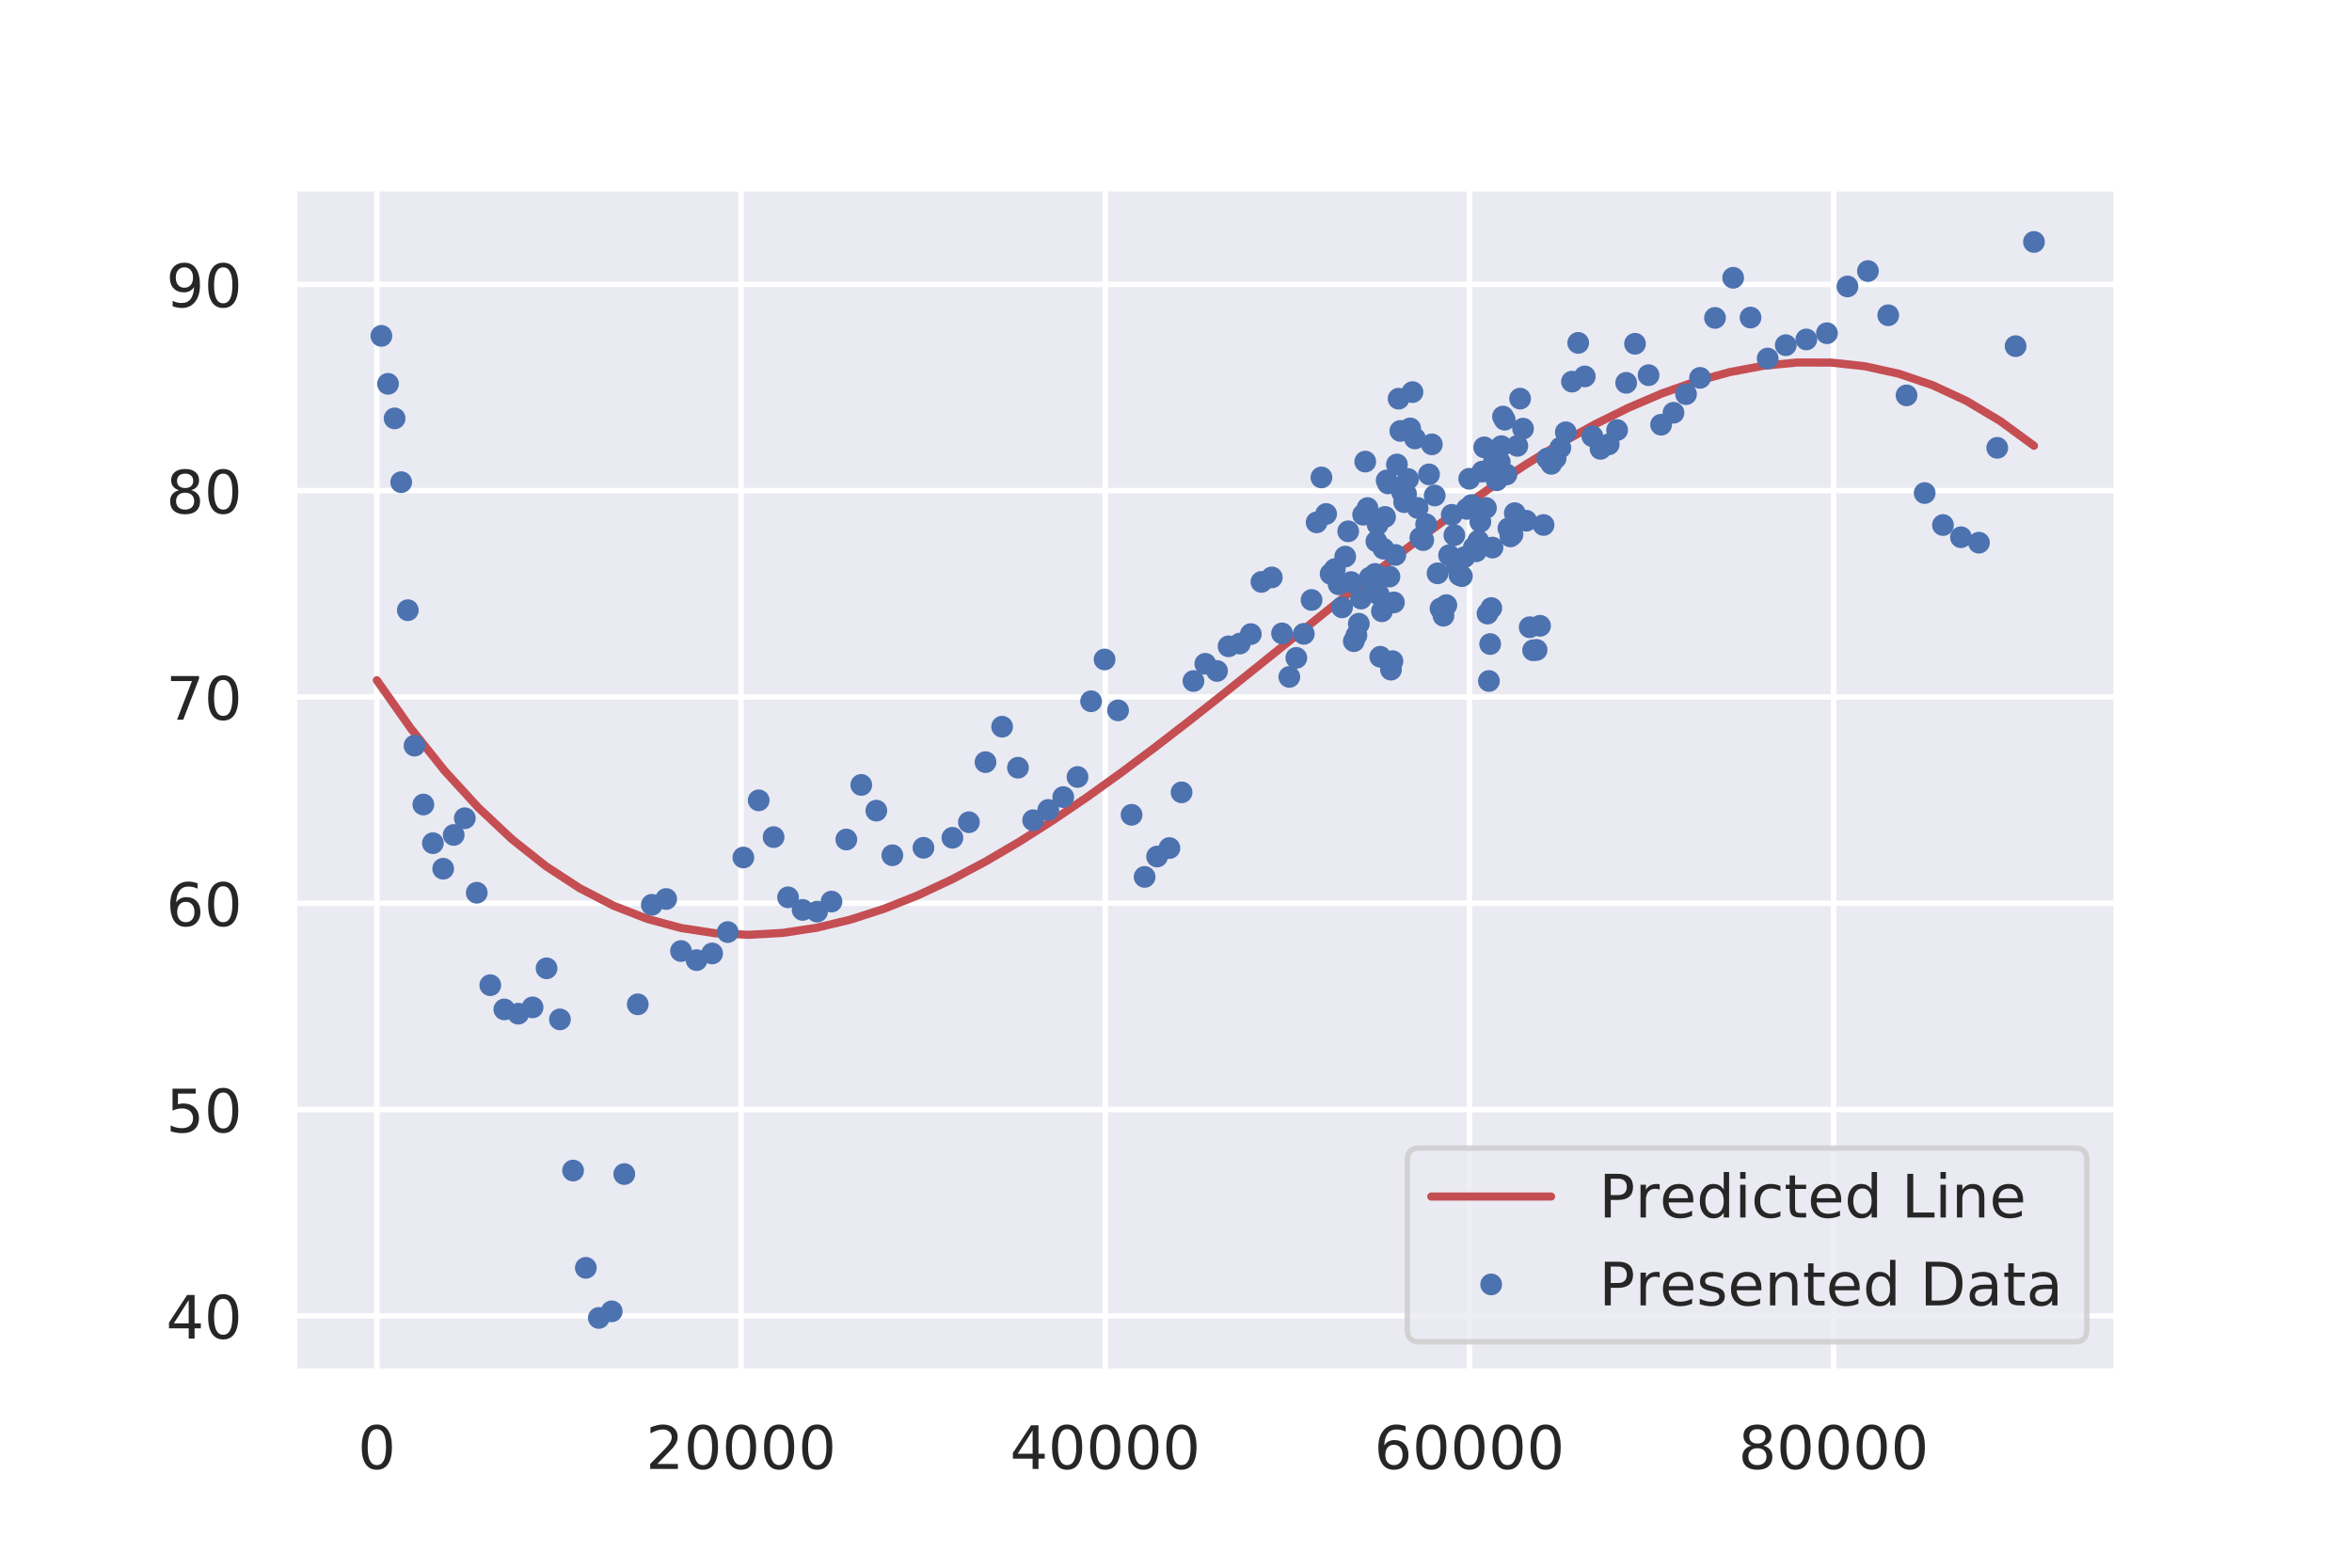 <?xml version="1.0" encoding="utf-8" standalone="no"?>
<!DOCTYPE svg PUBLIC "-//W3C//DTD SVG 1.1//EN"
  "http://www.w3.org/Graphics/SVG/1.1/DTD/svg11.dtd">
<!-- Created with matplotlib (https://matplotlib.org/) -->
<svg height="288pt" version="1.1" viewBox="0 0 432 288" width="432pt" xmlns="http://www.w3.org/2000/svg" xmlns:xlink="http://www.w3.org/1999/xlink">
 <defs>
  <style type="text/css">
*{stroke-linecap:butt;stroke-linejoin:round;}
  </style>
 </defs>
 <g id="figure_1">
  <g id="patch_1">
   <path d="M 0 288 
L 432 288 
L 432 0 
L 0 0 
z
" style="fill:#ffffff;"/>
  </g>
  <g id="axes_1">
   <g id="patch_2">
    <path d="M 54 252 
L 388.8 252 
L 388.8 34.56 
L 54 34.56 
z
" style="fill:#eaeaf2;"/>
   </g>
   <g id="matplotlib.axis_1">
    <g id="xtick_1">
     <g id="line2d_1">
      <path clip-path="url(#p9bdc98b0fb)" d="M 69.218 252 
L 69.218 34.56 
" style="fill:none;stroke:#ffffff;stroke-linecap:round;"/>
     </g>
     <g id="text_1">
      <!-- 0 -->
      <defs>
       <path d="M 31.781 66.406 
Q 24.172 66.406 20.328 58.906 
Q 16.5 51.422 16.5 36.375 
Q 16.5 21.391 20.328 13.891 
Q 24.172 6.391 31.781 6.391 
Q 39.453 6.391 43.281 13.891 
Q 47.125 21.391 47.125 36.375 
Q 47.125 51.422 43.281 58.906 
Q 39.453 66.406 31.781 66.406 
z
M 31.781 74.219 
Q 44.047 74.219 50.516 64.516 
Q 56.984 54.828 56.984 36.375 
Q 56.984 17.969 50.516 8.266 
Q 44.047 -1.422 31.781 -1.422 
Q 19.531 -1.422 13.062 8.266 
Q 6.594 17.969 6.594 36.375 
Q 6.594 54.828 13.062 64.516 
Q 19.531 74.219 31.781 74.219 
z
" id="DejaVuSans-48"/>
      </defs>
      <g style="fill:#262626;" transform="translate(65.719 269.858)scale(0.11 -0.11)">
       <use xlink:href="#DejaVuSans-48"/>
      </g>
     </g>
    </g>
    <g id="xtick_2">
     <g id="line2d_2">
      <path clip-path="url(#p9bdc98b0fb)" d="M 136.11 252 
L 136.11 34.56 
" style="fill:none;stroke:#ffffff;stroke-linecap:round;"/>
     </g>
     <g id="text_2">
      <!-- 20000 -->
      <defs>
       <path d="M 19.188 8.297 
L 53.609 8.297 
L 53.609 0 
L 7.328 0 
L 7.328 8.297 
Q 12.938 14.109 22.625 23.891 
Q 32.328 33.688 34.812 36.531 
Q 39.547 41.844 41.422 45.531 
Q 43.312 49.219 43.312 52.781 
Q 43.312 58.594 39.234 62.25 
Q 35.156 65.922 28.609 65.922 
Q 23.969 65.922 18.812 64.312 
Q 13.672 62.703 7.812 59.422 
L 7.812 69.391 
Q 13.766 71.781 18.938 73 
Q 24.125 74.219 28.422 74.219 
Q 39.75 74.219 46.484 68.547 
Q 53.219 62.891 53.219 53.422 
Q 53.219 48.922 51.531 44.891 
Q 49.859 40.875 45.406 35.406 
Q 44.188 33.984 37.641 27.219 
Q 31.109 20.453 19.188 8.297 
z
" id="DejaVuSans-50"/>
      </defs>
      <g style="fill:#262626;" transform="translate(118.614 269.858)scale(0.11 -0.11)">
       <use xlink:href="#DejaVuSans-50"/>
       <use x="63.623" xlink:href="#DejaVuSans-48"/>
       <use x="127.246" xlink:href="#DejaVuSans-48"/>
       <use x="190.869" xlink:href="#DejaVuSans-48"/>
       <use x="254.492" xlink:href="#DejaVuSans-48"/>
      </g>
     </g>
    </g>
    <g id="xtick_3">
     <g id="line2d_3">
      <path clip-path="url(#p9bdc98b0fb)" d="M 203.003 252 
L 203.003 34.56 
" style="fill:none;stroke:#ffffff;stroke-linecap:round;"/>
     </g>
     <g id="text_3">
      <!-- 40000 -->
      <defs>
       <path d="M 37.797 64.312 
L 12.891 25.391 
L 37.797 25.391 
z
M 35.203 72.906 
L 47.609 72.906 
L 47.609 25.391 
L 58.016 25.391 
L 58.016 17.188 
L 47.609 17.188 
L 47.609 0 
L 37.797 0 
L 37.797 17.188 
L 4.891 17.188 
L 4.891 26.703 
z
" id="DejaVuSans-52"/>
      </defs>
      <g style="fill:#262626;" transform="translate(185.506 269.858)scale(0.11 -0.11)">
       <use xlink:href="#DejaVuSans-52"/>
       <use x="63.623" xlink:href="#DejaVuSans-48"/>
       <use x="127.246" xlink:href="#DejaVuSans-48"/>
       <use x="190.869" xlink:href="#DejaVuSans-48"/>
       <use x="254.492" xlink:href="#DejaVuSans-48"/>
      </g>
     </g>
    </g>
    <g id="xtick_4">
     <g id="line2d_4">
      <path clip-path="url(#p9bdc98b0fb)" d="M 269.895 252 
L 269.895 34.56 
" style="fill:none;stroke:#ffffff;stroke-linecap:round;"/>
     </g>
     <g id="text_4">
      <!-- 60000 -->
      <defs>
       <path d="M 33.016 40.375 
Q 26.375 40.375 22.484 35.828 
Q 18.609 31.297 18.609 23.391 
Q 18.609 15.531 22.484 10.953 
Q 26.375 6.391 33.016 6.391 
Q 39.656 6.391 43.531 10.953 
Q 47.406 15.531 47.406 23.391 
Q 47.406 31.297 43.531 35.828 
Q 39.656 40.375 33.016 40.375 
z
M 52.594 71.297 
L 52.594 62.312 
Q 48.875 64.062 45.094 64.984 
Q 41.312 65.922 37.594 65.922 
Q 27.828 65.922 22.672 59.328 
Q 17.531 52.734 16.797 39.406 
Q 19.672 43.656 24.016 45.922 
Q 28.375 48.188 33.594 48.188 
Q 44.578 48.188 50.953 41.516 
Q 57.328 34.859 57.328 23.391 
Q 57.328 12.156 50.688 5.359 
Q 44.047 -1.422 33.016 -1.422 
Q 20.359 -1.422 13.672 8.266 
Q 6.984 17.969 6.984 36.375 
Q 6.984 53.656 15.188 63.938 
Q 23.391 74.219 37.203 74.219 
Q 40.922 74.219 44.703 73.484 
Q 48.484 72.75 52.594 71.297 
z
" id="DejaVuSans-54"/>
      </defs>
      <g style="fill:#262626;" transform="translate(252.398 269.858)scale(0.11 -0.11)">
       <use xlink:href="#DejaVuSans-54"/>
       <use x="63.623" xlink:href="#DejaVuSans-48"/>
       <use x="127.246" xlink:href="#DejaVuSans-48"/>
       <use x="190.869" xlink:href="#DejaVuSans-48"/>
       <use x="254.492" xlink:href="#DejaVuSans-48"/>
      </g>
     </g>
    </g>
    <g id="xtick_5">
     <g id="line2d_5">
      <path clip-path="url(#p9bdc98b0fb)" d="M 336.787 252 
L 336.787 34.56 
" style="fill:none;stroke:#ffffff;stroke-linecap:round;"/>
     </g>
     <g id="text_5">
      <!-- 80000 -->
      <defs>
       <path d="M 31.781 34.625 
Q 24.75 34.625 20.719 30.859 
Q 16.703 27.094 16.703 20.516 
Q 16.703 13.922 20.719 10.156 
Q 24.75 6.391 31.781 6.391 
Q 38.812 6.391 42.859 10.172 
Q 46.922 13.969 46.922 20.516 
Q 46.922 27.094 42.891 30.859 
Q 38.875 34.625 31.781 34.625 
z
M 21.922 38.812 
Q 15.578 40.375 12.031 44.719 
Q 8.5 49.078 8.5 55.328 
Q 8.5 64.062 14.719 69.141 
Q 20.953 74.219 31.781 74.219 
Q 42.672 74.219 48.875 69.141 
Q 55.078 64.062 55.078 55.328 
Q 55.078 49.078 51.531 44.719 
Q 48 40.375 41.703 38.812 
Q 48.828 37.156 52.797 32.312 
Q 56.781 27.484 56.781 20.516 
Q 56.781 9.906 50.312 4.234 
Q 43.844 -1.422 31.781 -1.422 
Q 19.734 -1.422 13.25 4.234 
Q 6.781 9.906 6.781 20.516 
Q 6.781 27.484 10.781 32.312 
Q 14.797 37.156 21.922 38.812 
z
M 18.312 54.391 
Q 18.312 48.734 21.844 45.562 
Q 25.391 42.391 31.781 42.391 
Q 38.141 42.391 41.719 45.562 
Q 45.312 48.734 45.312 54.391 
Q 45.312 60.062 41.719 63.234 
Q 38.141 66.406 31.781 66.406 
Q 25.391 66.406 21.844 63.234 
Q 18.312 60.062 18.312 54.391 
z
" id="DejaVuSans-56"/>
      </defs>
      <g style="fill:#262626;" transform="translate(319.291 269.858)scale(0.11 -0.11)">
       <use xlink:href="#DejaVuSans-56"/>
       <use x="63.623" xlink:href="#DejaVuSans-48"/>
       <use x="127.246" xlink:href="#DejaVuSans-48"/>
       <use x="190.869" xlink:href="#DejaVuSans-48"/>
       <use x="254.492" xlink:href="#DejaVuSans-48"/>
      </g>
     </g>
    </g>
   </g>
   <g id="matplotlib.axis_2">
    <g id="ytick_1">
     <g id="line2d_6">
      <path clip-path="url(#p9bdc98b0fb)" d="M 54 241.735 
L 388.8 241.735 
" style="fill:none;stroke:#ffffff;stroke-linecap:round;"/>
     </g>
     <g id="text_6">
      <!-- 40 -->
      <g style="fill:#262626;" transform="translate(30.503 245.914)scale(0.11 -0.11)">
       <use xlink:href="#DejaVuSans-52"/>
       <use x="63.623" xlink:href="#DejaVuSans-48"/>
      </g>
     </g>
    </g>
    <g id="ytick_2">
     <g id="line2d_7">
      <path clip-path="url(#p9bdc98b0fb)" d="M 54 203.837 
L 388.8 203.837 
" style="fill:none;stroke:#ffffff;stroke-linecap:round;"/>
     </g>
     <g id="text_7">
      <!-- 50 -->
      <defs>
       <path d="M 10.797 72.906 
L 49.516 72.906 
L 49.516 64.594 
L 19.828 64.594 
L 19.828 46.734 
Q 21.969 47.469 24.109 47.828 
Q 26.266 48.188 28.422 48.188 
Q 40.625 48.188 47.75 41.5 
Q 54.891 34.812 54.891 23.391 
Q 54.891 11.625 47.562 5.094 
Q 40.234 -1.422 26.906 -1.422 
Q 22.312 -1.422 17.547 -0.641 
Q 12.797 0.141 7.719 1.703 
L 7.719 11.625 
Q 12.109 9.234 16.797 8.062 
Q 21.484 6.891 26.703 6.891 
Q 35.156 6.891 40.078 11.328 
Q 45.016 15.766 45.016 23.391 
Q 45.016 31 40.078 35.438 
Q 35.156 39.891 26.703 39.891 
Q 22.75 39.891 18.812 39.016 
Q 14.891 38.141 10.797 36.281 
z
" id="DejaVuSans-53"/>
      </defs>
      <g style="fill:#262626;" transform="translate(30.503 208.016)scale(0.11 -0.11)">
       <use xlink:href="#DejaVuSans-53"/>
       <use x="63.623" xlink:href="#DejaVuSans-48"/>
      </g>
     </g>
    </g>
    <g id="ytick_3">
     <g id="line2d_8">
      <path clip-path="url(#p9bdc98b0fb)" d="M 54 165.939 
L 388.8 165.939 
" style="fill:none;stroke:#ffffff;stroke-linecap:round;"/>
     </g>
     <g id="text_8">
      <!-- 60 -->
      <g style="fill:#262626;" transform="translate(30.503 170.118)scale(0.11 -0.11)">
       <use xlink:href="#DejaVuSans-54"/>
       <use x="63.623" xlink:href="#DejaVuSans-48"/>
      </g>
     </g>
    </g>
    <g id="ytick_4">
     <g id="line2d_9">
      <path clip-path="url(#p9bdc98b0fb)" d="M 54 128.04 
L 388.8 128.04 
" style="fill:none;stroke:#ffffff;stroke-linecap:round;"/>
     </g>
     <g id="text_9">
      <!-- 70 -->
      <defs>
       <path d="M 8.203 72.906 
L 55.078 72.906 
L 55.078 68.703 
L 28.609 0 
L 18.312 0 
L 43.219 64.594 
L 8.203 64.594 
z
" id="DejaVuSans-55"/>
      </defs>
      <g style="fill:#262626;" transform="translate(30.503 132.219)scale(0.11 -0.11)">
       <use xlink:href="#DejaVuSans-55"/>
       <use x="63.623" xlink:href="#DejaVuSans-48"/>
      </g>
     </g>
    </g>
    <g id="ytick_5">
     <g id="line2d_10">
      <path clip-path="url(#p9bdc98b0fb)" d="M 54 90.142 
L 388.8 90.142 
" style="fill:none;stroke:#ffffff;stroke-linecap:round;"/>
     </g>
     <g id="text_10">
      <!-- 80 -->
      <g style="fill:#262626;" transform="translate(30.503 94.321)scale(0.11 -0.11)">
       <use xlink:href="#DejaVuSans-56"/>
       <use x="63.623" xlink:href="#DejaVuSans-48"/>
      </g>
     </g>
    </g>
    <g id="ytick_6">
     <g id="line2d_11">
      <path clip-path="url(#p9bdc98b0fb)" d="M 54 52.244 
L 388.8 52.244 
" style="fill:none;stroke:#ffffff;stroke-linecap:round;"/>
     </g>
     <g id="text_11">
      <!-- 90 -->
      <defs>
       <path d="M 10.984 1.516 
L 10.984 10.5 
Q 14.703 8.734 18.5 7.812 
Q 22.312 6.891 25.984 6.891 
Q 35.75 6.891 40.891 13.453 
Q 46.047 20.016 46.781 33.406 
Q 43.953 29.203 39.594 26.953 
Q 35.25 24.703 29.984 24.703 
Q 19.047 24.703 12.672 31.312 
Q 6.297 37.938 6.297 49.422 
Q 6.297 60.641 12.938 67.422 
Q 19.578 74.219 30.609 74.219 
Q 43.266 74.219 49.922 64.516 
Q 56.594 54.828 56.594 36.375 
Q 56.594 19.141 48.406 8.859 
Q 40.234 -1.422 26.422 -1.422 
Q 22.703 -1.422 18.891 -0.688 
Q 15.094 0.047 10.984 1.516 
z
M 30.609 32.422 
Q 37.25 32.422 41.125 36.953 
Q 45.016 41.5 45.016 49.422 
Q 45.016 57.281 41.125 61.844 
Q 37.25 66.406 30.609 66.406 
Q 23.969 66.406 20.094 61.844 
Q 16.219 57.281 16.219 49.422 
Q 16.219 41.5 20.094 36.953 
Q 23.969 32.422 30.609 32.422 
z
" id="DejaVuSans-57"/>
      </defs>
      <g style="fill:#262626;" transform="translate(30.503 56.423)scale(0.11 -0.11)">
       <use xlink:href="#DejaVuSans-57"/>
       <use x="63.623" xlink:href="#DejaVuSans-48"/>
      </g>
     </g>
    </g>
   </g>
   <g id="line2d_12">
    <path clip-path="url(#p9bdc98b0fb)" d="M 69.218 124.966 
L 75.43 133.787 
L 81.641 141.574 
L 87.853 148.366 
L 94.064 154.204 
L 100.276 159.128 
L 106.487 163.178 
L 112.699 166.395 
L 118.91 168.818 
L 125.122 170.488 
L 131.333 171.445 
L 137.545 171.73 
L 143.756 171.383 
L 149.968 170.443 
L 156.179 168.952 
L 162.391 166.949 
L 168.602 164.475 
L 174.814 161.57 
L 181.025 158.274 
L 187.237 154.627 
L 193.448 150.67 
L 199.66 146.443 
L 205.871 141.987 
L 212.083 137.341 
L 218.294 132.545 
L 224.506 127.641 
L 230.717 122.668 
L 236.929 117.666 
L 243.14 112.676 
L 249.352 107.739 
L 255.563 102.893 
L 261.775 98.18 
L 267.986 93.639 
L 274.198 89.312 
L 280.409 85.238 
L 286.621 81.457 
L 292.832 78.011 
L 299.044 74.938 
L 305.255 72.279 
L 311.467 70.076 
L 317.678 68.366 
L 323.89 67.192 
L 330.101 66.593 
L 336.313 66.61 
L 342.524 67.283 
L 348.736 68.651 
L 354.947 70.756 
L 361.159 73.637 
L 367.37 77.336 
L 373.582 81.891 
" style="fill:none;stroke:#c44e52;stroke-linecap:round;stroke-width:1.5;"/>
   </g>
   <g id="line2d_13">
    <defs>
     <path d="M 0 1.5 
C 0.398 1.5 0.779 1.342 1.061 1.061 
C 1.342 0.779 1.5 0.398 1.5 0 
C 1.5 -0.398 1.342 -0.779 1.061 -1.061 
C 0.779 -1.342 0.398 -1.5 0 -1.5 
C -0.398 -1.5 -0.779 -1.342 -1.061 -1.061 
C -1.342 -0.779 -1.5 -0.398 -1.5 0 
C -1.5 0.398 -1.342 0.779 -1.061 1.061 
C -0.779 1.342 -0.398 1.5 0 1.5 
z
" id="m6dc9e99762" style="stroke:#4c72b0;"/>
    </defs>
    <g clip-path="url(#p9bdc98b0fb)">
     <use style="fill:#4c72b0;stroke:#4c72b0;" x="70.052" xlink:href="#m6dc9e99762" y="61.701"/>
     <use style="fill:#4c72b0;stroke:#4c72b0;" x="71.268" xlink:href="#m6dc9e99762" y="70.514"/>
     <use style="fill:#4c72b0;stroke:#4c72b0;" x="72.479" xlink:href="#m6dc9e99762" y="76.863"/>
     <use style="fill:#4c72b0;stroke:#4c72b0;" x="73.688" xlink:href="#m6dc9e99762" y="88.579"/>
     <use style="fill:#4c72b0;stroke:#4c72b0;" x="74.905" xlink:href="#m6dc9e99762" y="112.1"/>
     <use style="fill:#4c72b0;stroke:#4c72b0;" x="76.135" xlink:href="#m6dc9e99762" y="136.982"/>
     <use style="fill:#4c72b0;stroke:#4c72b0;" x="77.757" xlink:href="#m6dc9e99762" y="147.802"/>
     <use style="fill:#4c72b0;stroke:#4c72b0;" x="79.512" xlink:href="#m6dc9e99762" y="154.9"/>
     <use style="fill:#4c72b0;stroke:#4c72b0;" x="81.4" xlink:href="#m6dc9e99762" y="159.592"/>
     <use style="fill:#4c72b0;stroke:#4c72b0;" x="83.333" xlink:href="#m6dc9e99762" y="153.39"/>
     <use style="fill:#4c72b0;stroke:#4c72b0;" x="85.374" xlink:href="#m6dc9e99762" y="150.317"/>
     <use style="fill:#4c72b0;stroke:#4c72b0;" x="87.566" xlink:href="#m6dc9e99762" y="164.004"/>
     <use style="fill:#4c72b0;stroke:#4c72b0;" x="90.052" xlink:href="#m6dc9e99762" y="180.987"/>
     <use style="fill:#4c72b0;stroke:#4c72b0;" x="92.631" xlink:href="#m6dc9e99762" y="185.441"/>
     <use style="fill:#4c72b0;stroke:#4c72b0;" x="95.19" xlink:href="#m6dc9e99762" y="186.226"/>
     <use style="fill:#4c72b0;stroke:#4c72b0;" x="97.822" xlink:href="#m6dc9e99762" y="185.064"/>
     <use style="fill:#4c72b0;stroke:#4c72b0;" x="100.39" xlink:href="#m6dc9e99762" y="177.888"/>
     <use style="fill:#4c72b0;stroke:#4c72b0;" x="102.845" xlink:href="#m6dc9e99762" y="187.271"/>
     <use style="fill:#4c72b0;stroke:#4c72b0;" x="105.26" xlink:href="#m6dc9e99762" y="215.043"/>
     <use style="fill:#4c72b0;stroke:#4c72b0;" x="107.601" xlink:href="#m6dc9e99762" y="232.917"/>
     <use style="fill:#4c72b0;stroke:#4c72b0;" x="109.989" xlink:href="#m6dc9e99762" y="242.116"/>
     <use style="fill:#4c72b0;stroke:#4c72b0;" x="112.358" xlink:href="#m6dc9e99762" y="240.907"/>
     <use style="fill:#4c72b0;stroke:#4c72b0;" x="114.663" xlink:href="#m6dc9e99762" y="215.687"/>
     <use style="fill:#4c72b0;stroke:#4c72b0;" x="117.141" xlink:href="#m6dc9e99762" y="184.504"/>
     <use style="fill:#4c72b0;stroke:#4c72b0;" x="119.719" xlink:href="#m6dc9e99762" y="166.221"/>
     <use style="fill:#4c72b0;stroke:#4c72b0;" x="122.358" xlink:href="#m6dc9e99762" y="165.154"/>
     <use style="fill:#4c72b0;stroke:#4c72b0;" x="125.082" xlink:href="#m6dc9e99762" y="174.713"/>
     <use style="fill:#4c72b0;stroke:#4c72b0;" x="127.945" xlink:href="#m6dc9e99762" y="176.385"/>
     <use style="fill:#4c72b0;stroke:#4c72b0;" x="130.801" xlink:href="#m6dc9e99762" y="175.158"/>
     <use style="fill:#4c72b0;stroke:#4c72b0;" x="133.662" xlink:href="#m6dc9e99762" y="171.23"/>
     <use style="fill:#4c72b0;stroke:#4c72b0;" x="136.538" xlink:href="#m6dc9e99762" y="157.532"/>
     <use style="fill:#4c72b0;stroke:#4c72b0;" x="139.353" xlink:href="#m6dc9e99762" y="147.031"/>
     <use style="fill:#4c72b0;stroke:#4c72b0;" x="142.086" xlink:href="#m6dc9e99762" y="153.785"/>
     <use style="fill:#4c72b0;stroke:#4c72b0;" x="144.747" xlink:href="#m6dc9e99762" y="164.85"/>
     <use style="fill:#4c72b0;stroke:#4c72b0;" x="147.424" xlink:href="#m6dc9e99762" y="167.16"/>
     <use style="fill:#4c72b0;stroke:#4c72b0;" x="150.077" xlink:href="#m6dc9e99762" y="167.473"/>
     <use style="fill:#4c72b0;stroke:#4c72b0;" x="152.722" xlink:href="#m6dc9e99762" y="165.63"/>
     <use style="fill:#4c72b0;stroke:#4c72b0;" x="155.446" xlink:href="#m6dc9e99762" y="154.228"/>
     <use style="fill:#4c72b0;stroke:#4c72b0;" x="158.193" xlink:href="#m6dc9e99762" y="144.197"/>
     <use style="fill:#4c72b0;stroke:#4c72b0;" x="160.961" xlink:href="#m6dc9e99762" y="148.924"/>
     <use style="fill:#4c72b0;stroke:#4c72b0;" x="163.901" xlink:href="#m6dc9e99762" y="157.121"/>
     <use style="fill:#4c72b0;stroke:#4c72b0;" x="169.615" xlink:href="#m6dc9e99762" y="155.749"/>
     <use style="fill:#4c72b0;stroke:#4c72b0;" x="174.932" xlink:href="#m6dc9e99762" y="153.909"/>
     <use style="fill:#4c72b0;stroke:#4c72b0;" x="177.964" xlink:href="#m6dc9e99762" y="151.05"/>
     <use style="fill:#4c72b0;stroke:#4c72b0;" x="181.009" xlink:href="#m6dc9e99762" y="140.009"/>
     <use style="fill:#4c72b0;stroke:#4c72b0;" x="184.059" xlink:href="#m6dc9e99762" y="133.503"/>
     <use style="fill:#4c72b0;stroke:#4c72b0;" x="186.972" xlink:href="#m6dc9e99762" y="141.035"/>
     <use style="fill:#4c72b0;stroke:#4c72b0;" x="189.76" xlink:href="#m6dc9e99762" y="150.682"/>
     <use style="fill:#4c72b0;stroke:#4c72b0;" x="192.535" xlink:href="#m6dc9e99762" y="148.797"/>
     <use style="fill:#4c72b0;stroke:#4c72b0;" x="195.289" xlink:href="#m6dc9e99762" y="146.433"/>
     <use style="fill:#4c72b0;stroke:#4c72b0;" x="197.914" xlink:href="#m6dc9e99762" y="142.738"/>
     <use style="fill:#4c72b0;stroke:#4c72b0;" x="200.401" xlink:href="#m6dc9e99762" y="128.831"/>
     <use style="fill:#4c72b0;stroke:#4c72b0;" x="202.882" xlink:href="#m6dc9e99762" y="121.154"/>
     <use style="fill:#4c72b0;stroke:#4c72b0;" x="205.359" xlink:href="#m6dc9e99762" y="130.5"/>
     <use style="fill:#4c72b0;stroke:#4c72b0;" x="207.838" xlink:href="#m6dc9e99762" y="149.686"/>
     <use style="fill:#4c72b0;stroke:#4c72b0;" x="210.236" xlink:href="#m6dc9e99762" y="161.096"/>
     <use style="fill:#4c72b0;stroke:#4c72b0;" x="212.529" xlink:href="#m6dc9e99762" y="157.352"/>
     <use style="fill:#4c72b0;stroke:#4c72b0;" x="214.789" xlink:href="#m6dc9e99762" y="155.801"/>
     <use style="fill:#4c72b0;stroke:#4c72b0;" x="217.024" xlink:href="#m6dc9e99762" y="145.562"/>
     <use style="fill:#4c72b0;stroke:#4c72b0;" x="219.207" xlink:href="#m6dc9e99762" y="125.113"/>
     <use style="fill:#4c72b0;stroke:#4c72b0;" x="221.382" xlink:href="#m6dc9e99762" y="121.945"/>
     <use style="fill:#4c72b0;stroke:#4c72b0;" x="223.536" xlink:href="#m6dc9e99762" y="123.26"/>
     <use style="fill:#4c72b0;stroke:#4c72b0;" x="225.653" xlink:href="#m6dc9e99762" y="118.738"/>
     <use style="fill:#4c72b0;stroke:#4c72b0;" x="227.724" xlink:href="#m6dc9e99762" y="118.229"/>
     <use style="fill:#4c72b0;stroke:#4c72b0;" x="229.742" xlink:href="#m6dc9e99762" y="116.493"/>
     <use style="fill:#4c72b0;stroke:#4c72b0;" x="231.689" xlink:href="#m6dc9e99762" y="106.903"/>
     <use style="fill:#4c72b0;stroke:#4c72b0;" x="233.6" xlink:href="#m6dc9e99762" y="106.079"/>
     <use style="fill:#4c72b0;stroke:#4c72b0;" x="235.477" xlink:href="#m6dc9e99762" y="116.363"/>
     <use style="fill:#4c72b0;stroke:#4c72b0;" x="236.815" xlink:href="#m6dc9e99762" y="124.355"/>
     <use style="fill:#4c72b0;stroke:#4c72b0;" x="238.105" xlink:href="#m6dc9e99762" y="120.858"/>
     <use style="fill:#4c72b0;stroke:#4c72b0;" x="239.467" xlink:href="#m6dc9e99762" y="116.444"/>
     <use style="fill:#4c72b0;stroke:#4c72b0;" x="240.9" xlink:href="#m6dc9e99762" y="110.221"/>
     <use style="fill:#4c72b0;stroke:#4c72b0;" x="241.83" xlink:href="#m6dc9e99762" y="95.966"/>
     <use style="fill:#4c72b0;stroke:#4c72b0;" x="242.711" xlink:href="#m6dc9e99762" y="87.709"/>
     <use style="fill:#4c72b0;stroke:#4c72b0;" x="243.57" xlink:href="#m6dc9e99762" y="94.425"/>
     <use style="fill:#4c72b0;stroke:#4c72b0;" x="244.399" xlink:href="#m6dc9e99762" y="105.418"/>
     <use style="fill:#4c72b0;stroke:#4c72b0;" x="245.17" xlink:href="#m6dc9e99762" y="104.547"/>
     <use style="fill:#4c72b0;stroke:#4c72b0;" x="245.865" xlink:href="#m6dc9e99762" y="107.343"/>
     <use style="fill:#4c72b0;stroke:#4c72b0;" x="246.498" xlink:href="#m6dc9e99762" y="111.58"/>
     <use style="fill:#4c72b0;stroke:#4c72b0;" x="247.081" xlink:href="#m6dc9e99762" y="102.25"/>
     <use style="fill:#4c72b0;stroke:#4c72b0;" x="247.627" xlink:href="#m6dc9e99762" y="97.608"/>
     <use style="fill:#4c72b0;stroke:#4c72b0;" x="248.152" xlink:href="#m6dc9e99762" y="106.938"/>
     <use style="fill:#4c72b0;stroke:#4c72b0;" x="248.661" xlink:href="#m6dc9e99762" y="117.792"/>
     <use style="fill:#4c72b0;stroke:#4c72b0;" x="249.14" xlink:href="#m6dc9e99762" y="116.715"/>
     <use style="fill:#4c72b0;stroke:#4c72b0;" x="249.58" xlink:href="#m6dc9e99762" y="114.581"/>
     <use style="fill:#4c72b0;stroke:#4c72b0;" x="249.982" xlink:href="#m6dc9e99762" y="109.963"/>
     <use style="fill:#4c72b0;stroke:#4c72b0;" x="250.364" xlink:href="#m6dc9e99762" y="94.559"/>
     <use style="fill:#4c72b0;stroke:#4c72b0;" x="250.76" xlink:href="#m6dc9e99762" y="84.804"/>
     <use style="fill:#4c72b0;stroke:#4c72b0;" x="251.174" xlink:href="#m6dc9e99762" y="93.341"/>
     <use style="fill:#4c72b0;stroke:#4c72b0;" x="251.584" xlink:href="#m6dc9e99762" y="106.123"/>
     <use style="fill:#4c72b0;stroke:#4c72b0;" x="251.963" xlink:href="#m6dc9e99762" y="107.077"/>
     <use style="fill:#4c72b0;stroke:#4c72b0;" x="252.293" xlink:href="#m6dc9e99762" y="106.952"/>
     <use style="fill:#4c72b0;stroke:#4c72b0;" x="252.569" xlink:href="#m6dc9e99762" y="105.432"/>
     <use style="fill:#4c72b0;stroke:#4c72b0;" x="252.81" xlink:href="#m6dc9e99762" y="99.448"/>
     <use style="fill:#4c72b0;stroke:#4c72b0;" x="253.03" xlink:href="#m6dc9e99762" y="96.358"/>
     <use style="fill:#4c72b0;stroke:#4c72b0;" x="253.245" xlink:href="#m6dc9e99762" y="109.241"/>
     <use style="fill:#4c72b0;stroke:#4c72b0;" x="253.519" xlink:href="#m6dc9e99762" y="120.656"/>
     <use style="fill:#4c72b0;stroke:#4c72b0;" x="253.823" xlink:href="#m6dc9e99762" y="112.302"/>
     <use style="fill:#4c72b0;stroke:#4c72b0;" x="254.101" xlink:href="#m6dc9e99762" y="100.8"/>
     <use style="fill:#4c72b0;stroke:#4c72b0;" x="254.4" xlink:href="#m6dc9e99762" y="94.963"/>
     <use style="fill:#4c72b0;stroke:#4c72b0;" x="254.698" xlink:href="#m6dc9e99762" y="88.259"/>
     <use style="fill:#4c72b0;stroke:#4c72b0;" x="254.944" xlink:href="#m6dc9e99762" y="88.823"/>
     <use style="fill:#4c72b0;stroke:#4c72b0;" x="255.205" xlink:href="#m6dc9e99762" y="105.922"/>
     <use style="fill:#4c72b0;stroke:#4c72b0;" x="255.478" xlink:href="#m6dc9e99762" y="123.02"/>
     <use style="fill:#4c72b0;stroke:#4c72b0;" x="255.754" xlink:href="#m6dc9e99762" y="121.462"/>
     <use style="fill:#4c72b0;stroke:#4c72b0;" x="256.025" xlink:href="#m6dc9e99762" y="110.67"/>
     <use style="fill:#4c72b0;stroke:#4c72b0;" x="256.295" xlink:href="#m6dc9e99762" y="101.951"/>
     <use style="fill:#4c72b0;stroke:#4c72b0;" x="256.581" xlink:href="#m6dc9e99762" y="85.328"/>
     <use style="fill:#4c72b0;stroke:#4c72b0;" x="256.884" xlink:href="#m6dc9e99762" y="73.243"/>
     <use style="fill:#4c72b0;stroke:#4c72b0;" x="257.206" xlink:href="#m6dc9e99762" y="79.167"/>
     <use style="fill:#4c72b0;stroke:#4c72b0;" x="257.551" xlink:href="#m6dc9e99762" y="90.476"/>
     <use style="fill:#4c72b0;stroke:#4c72b0;" x="257.905" xlink:href="#m6dc9e99762" y="92.245"/>
     <use style="fill:#4c72b0;stroke:#4c72b0;" x="258.256" xlink:href="#m6dc9e99762" y="90.761"/>
     <use style="fill:#4c72b0;stroke:#4c72b0;" x="258.622" xlink:href="#m6dc9e99762" y="87.99"/>
     <use style="fill:#4c72b0;stroke:#4c72b0;" x="259.015" xlink:href="#m6dc9e99762" y="78.706"/>
     <use style="fill:#4c72b0;stroke:#4c72b0;" x="259.435" xlink:href="#m6dc9e99762" y="72.032"/>
     <use style="fill:#4c72b0;stroke:#4c72b0;" x="259.889" xlink:href="#m6dc9e99762" y="80.548"/>
     <use style="fill:#4c72b0;stroke:#4c72b0;" x="260.376" xlink:href="#m6dc9e99762" y="93.308"/>
     <use style="fill:#4c72b0;stroke:#4c72b0;" x="260.886" xlink:href="#m6dc9e99762" y="98.796"/>
     <use style="fill:#4c72b0;stroke:#4c72b0;" x="261.413" xlink:href="#m6dc9e99762" y="99.224"/>
     <use style="fill:#4c72b0;stroke:#4c72b0;" x="261.943" xlink:href="#m6dc9e99762" y="96.313"/>
     <use style="fill:#4c72b0;stroke:#4c72b0;" x="262.468" xlink:href="#m6dc9e99762" y="87.146"/>
     <use style="fill:#4c72b0;stroke:#4c72b0;" x="262.991" xlink:href="#m6dc9e99762" y="81.63"/>
     <use style="fill:#4c72b0;stroke:#4c72b0;" x="263.517" xlink:href="#m6dc9e99762" y="91.032"/>
     <use style="fill:#4c72b0;stroke:#4c72b0;" x="264.046" xlink:href="#m6dc9e99762" y="105.323"/>
     <use style="fill:#4c72b0;stroke:#4c72b0;" x="264.581" xlink:href="#m6dc9e99762" y="111.79"/>
     <use style="fill:#4c72b0;stroke:#4c72b0;" x="265.124" xlink:href="#m6dc9e99762" y="113.115"/>
     <use style="fill:#4c72b0;stroke:#4c72b0;" x="265.66" xlink:href="#m6dc9e99762" y="111.166"/>
     <use style="fill:#4c72b0;stroke:#4c72b0;" x="266.16" xlink:href="#m6dc9e99762" y="102.002"/>
     <use style="fill:#4c72b0;stroke:#4c72b0;" x="266.645" xlink:href="#m6dc9e99762" y="94.578"/>
     <use style="fill:#4c72b0;stroke:#4c72b0;" x="267.127" xlink:href="#m6dc9e99762" y="98.319"/>
     <use style="fill:#4c72b0;stroke:#4c72b0;" x="267.594" xlink:href="#m6dc9e99762" y="104.053"/>
     <use style="fill:#4c72b0;stroke:#4c72b0;" x="268.051" xlink:href="#m6dc9e99762" y="105.644"/>
     <use style="fill:#4c72b0;stroke:#4c72b0;" x="268.514" xlink:href="#m6dc9e99762" y="105.84"/>
     <use style="fill:#4c72b0;stroke:#4c72b0;" x="268.972" xlink:href="#m6dc9e99762" y="102.364"/>
     <use style="fill:#4c72b0;stroke:#4c72b0;" x="269.42" xlink:href="#m6dc9e99762" y="93.495"/>
     <use style="fill:#4c72b0;stroke:#4c72b0;" x="269.857" xlink:href="#m6dc9e99762" y="87.954"/>
     <use style="fill:#4c72b0;stroke:#4c72b0;" x="270.286" xlink:href="#m6dc9e99762" y="92.771"/>
     <use style="fill:#4c72b0;stroke:#4c72b0;" x="270.706" xlink:href="#m6dc9e99762" y="100.572"/>
     <use style="fill:#4c72b0;stroke:#4c72b0;" x="271.117" xlink:href="#m6dc9e99762" y="101.285"/>
     <use style="fill:#4c72b0;stroke:#4c72b0;" x="271.513" xlink:href="#m6dc9e99762" y="99.35"/>
     <use style="fill:#4c72b0;stroke:#4c72b0;" x="271.896" xlink:href="#m6dc9e99762" y="95.856"/>
     <use style="fill:#4c72b0;stroke:#4c72b0;" x="272.265" xlink:href="#m6dc9e99762" y="86.637"/>
     <use style="fill:#4c72b0;stroke:#4c72b0;" x="272.613" xlink:href="#m6dc9e99762" y="82.18"/>
     <use style="fill:#4c72b0;stroke:#4c72b0;" x="272.927" xlink:href="#m6dc9e99762" y="93.319"/>
     <use style="fill:#4c72b0;stroke:#4c72b0;" x="273.215" xlink:href="#m6dc9e99762" y="112.721"/>
     <use style="fill:#4c72b0;stroke:#4c72b0;" x="273.475" xlink:href="#m6dc9e99762" y="125.109"/>
     <use style="fill:#4c72b0;stroke:#4c72b0;" x="273.705" xlink:href="#m6dc9e99762" y="118.316"/>
     <use style="fill:#4c72b0;stroke:#4c72b0;" x="273.916" xlink:href="#m6dc9e99762" y="111.704"/>
     <use style="fill:#4c72b0;stroke:#4c72b0;" x="274.13" xlink:href="#m6dc9e99762" y="100.597"/>
     <use style="fill:#4c72b0;stroke:#4c72b0;" x="274.362" xlink:href="#m6dc9e99762" y="84.927"/>
     <use style="fill:#4c72b0;stroke:#4c72b0;" x="274.622" xlink:href="#m6dc9e99762" y="85.204"/>
     <use style="fill:#4c72b0;stroke:#4c72b0;" x="274.903" xlink:href="#m6dc9e99762" y="88.233"/>
     <use style="fill:#4c72b0;stroke:#4c72b0;" x="275.186" xlink:href="#m6dc9e99762" y="86.992"/>
     <use style="fill:#4c72b0;stroke:#4c72b0;" x="275.466" xlink:href="#m6dc9e99762" y="84.878"/>
     <use style="fill:#4c72b0;stroke:#4c72b0;" x="275.758" xlink:href="#m6dc9e99762" y="81.963"/>
     <use style="fill:#4c72b0;stroke:#4c72b0;" x="276.062" xlink:href="#m6dc9e99762" y="76.526"/>
     <use style="fill:#4c72b0;stroke:#4c72b0;" x="276.374" xlink:href="#m6dc9e99762" y="77.102"/>
     <use style="fill:#4c72b0;stroke:#4c72b0;" x="276.705" xlink:href="#m6dc9e99762" y="87.161"/>
     <use style="fill:#4c72b0;stroke:#4c72b0;" x="277.058" xlink:href="#m6dc9e99762" y="97.065"/>
     <use style="fill:#4c72b0;stroke:#4c72b0;" x="277.423" xlink:href="#m6dc9e99762" y="98.543"/>
     <use style="fill:#4c72b0;stroke:#4c72b0;" x="277.805" xlink:href="#m6dc9e99762" y="98.207"/>
     <use style="fill:#4c72b0;stroke:#4c72b0;" x="278.225" xlink:href="#m6dc9e99762" y="94.271"/>
     <use style="fill:#4c72b0;stroke:#4c72b0;" x="278.693" xlink:href="#m6dc9e99762" y="81.913"/>
     <use style="fill:#4c72b0;stroke:#4c72b0;" x="279.2" xlink:href="#m6dc9e99762" y="73.233"/>
     <use style="fill:#4c72b0;stroke:#4c72b0;" x="279.742" xlink:href="#m6dc9e99762" y="78.744"/>
     <use style="fill:#4c72b0;stroke:#4c72b0;" x="280.331" xlink:href="#m6dc9e99762" y="95.668"/>
     <use style="fill:#4c72b0;stroke:#4c72b0;" x="280.961" xlink:href="#m6dc9e99762" y="115.227"/>
     <use style="fill:#4c72b0;stroke:#4c72b0;" x="281.597" xlink:href="#m6dc9e99762" y="119.463"/>
     <use style="fill:#4c72b0;stroke:#4c72b0;" x="282.229" xlink:href="#m6dc9e99762" y="119.396"/>
     <use style="fill:#4c72b0;stroke:#4c72b0;" x="282.865" xlink:href="#m6dc9e99762" y="114.966"/>
     <use style="fill:#4c72b0;stroke:#4c72b0;" x="283.509" xlink:href="#m6dc9e99762" y="96.443"/>
     <use style="fill:#4c72b0;stroke:#4c72b0;" x="284.189" xlink:href="#m6dc9e99762" y="84.234"/>
     <use style="fill:#4c72b0;stroke:#4c72b0;" x="284.93" xlink:href="#m6dc9e99762" y="85.21"/>
     <use style="fill:#4c72b0;stroke:#4c72b0;" x="285.731" xlink:href="#m6dc9e99762" y="84.182"/>
     <use style="fill:#4c72b0;stroke:#4c72b0;" x="286.594" xlink:href="#m6dc9e99762" y="82.25"/>
     <use style="fill:#4c72b0;stroke:#4c72b0;" x="287.599" xlink:href="#m6dc9e99762" y="79.413"/>
     <use style="fill:#4c72b0;stroke:#4c72b0;" x="288.73" xlink:href="#m6dc9e99762" y="70.11"/>
     <use style="fill:#4c72b0;stroke:#4c72b0;" x="289.875" xlink:href="#m6dc9e99762" y="62.992"/>
     <use style="fill:#4c72b0;stroke:#4c72b0;" x="291.08" xlink:href="#m6dc9e99762" y="69.151"/>
     <use style="fill:#4c72b0;stroke:#4c72b0;" x="292.473" xlink:href="#m6dc9e99762" y="80.142"/>
     <use style="fill:#4c72b0;stroke:#4c72b0;" x="293.975" xlink:href="#m6dc9e99762" y="82.462"/>
     <use style="fill:#4c72b0;stroke:#4c72b0;" x="295.479" xlink:href="#m6dc9e99762" y="81.629"/>
     <use style="fill:#4c72b0;stroke:#4c72b0;" x="297.024" xlink:href="#m6dc9e99762" y="79.005"/>
     <use style="fill:#4c72b0;stroke:#4c72b0;" x="298.683" xlink:href="#m6dc9e99762" y="70.329"/>
     <use style="fill:#4c72b0;stroke:#4c72b0;" x="300.309" xlink:href="#m6dc9e99762" y="63.155"/>
     <use style="fill:#4c72b0;stroke:#4c72b0;" x="302.799" xlink:href="#m6dc9e99762" y="68.924"/>
     <use style="fill:#4c72b0;stroke:#4c72b0;" x="305.1" xlink:href="#m6dc9e99762" y="78.022"/>
     <use style="fill:#4c72b0;stroke:#4c72b0;" x="307.377" xlink:href="#m6dc9e99762" y="75.829"/>
     <use style="fill:#4c72b0;stroke:#4c72b0;" x="309.679" xlink:href="#m6dc9e99762" y="72.408"/>
     <use style="fill:#4c72b0;stroke:#4c72b0;" x="312.256" xlink:href="#m6dc9e99762" y="69.419"/>
     <use style="fill:#4c72b0;stroke:#4c72b0;" x="315" xlink:href="#m6dc9e99762" y="58.402"/>
     <use style="fill:#4c72b0;stroke:#4c72b0;" x="318.338" xlink:href="#m6dc9e99762" y="51.031"/>
     <use style="fill:#4c72b0;stroke:#4c72b0;" x="321.526" xlink:href="#m6dc9e99762" y="58.341"/>
     <use style="fill:#4c72b0;stroke:#4c72b0;" x="324.674" xlink:href="#m6dc9e99762" y="65.863"/>
     <use style="fill:#4c72b0;stroke:#4c72b0;" x="328.001" xlink:href="#m6dc9e99762" y="63.415"/>
     <use style="fill:#4c72b0;stroke:#4c72b0;" x="331.777" xlink:href="#m6dc9e99762" y="62.358"/>
     <use style="fill:#4c72b0;stroke:#4c72b0;" x="335.559" xlink:href="#m6dc9e99762" y="61.217"/>
     <use style="fill:#4c72b0;stroke:#4c72b0;" x="339.327" xlink:href="#m6dc9e99762" y="52.623"/>
     <use style="fill:#4c72b0;stroke:#4c72b0;" x="343.091" xlink:href="#m6dc9e99762" y="49.796"/>
     <use style="fill:#4c72b0;stroke:#4c72b0;" x="346.817" xlink:href="#m6dc9e99762" y="57.914"/>
     <use style="fill:#4c72b0;stroke:#4c72b0;" x="350.18" xlink:href="#m6dc9e99762" y="72.635"/>
     <use style="fill:#4c72b0;stroke:#4c72b0;" x="353.509" xlink:href="#m6dc9e99762" y="90.577"/>
     <use style="fill:#4c72b0;stroke:#4c72b0;" x="356.868" xlink:href="#m6dc9e99762" y="96.455"/>
     <use style="fill:#4c72b0;stroke:#4c72b0;" x="360.178" xlink:href="#m6dc9e99762" y="98.694"/>
     <use style="fill:#4c72b0;stroke:#4c72b0;" x="363.48" xlink:href="#m6dc9e99762" y="99.699"/>
     <use style="fill:#4c72b0;stroke:#4c72b0;" x="366.842" xlink:href="#m6dc9e99762" y="82.275"/>
     <use style="fill:#4c72b0;stroke:#4c72b0;" x="370.211" xlink:href="#m6dc9e99762" y="63.591"/>
     <use style="fill:#4c72b0;stroke:#4c72b0;" x="373.582" xlink:href="#m6dc9e99762" y="44.444"/>
    </g>
   </g>
   <g id="patch_3">
    <path d="M 54 252 
L 54 34.56 
" style="fill:none;stroke:#ffffff;stroke-linecap:square;stroke-linejoin:miter;stroke-width:1.25;"/>
   </g>
   <g id="patch_4">
    <path d="M 388.8 252 
L 388.8 34.56 
" style="fill:none;stroke:#ffffff;stroke-linecap:square;stroke-linejoin:miter;stroke-width:1.25;"/>
   </g>
   <g id="patch_5">
    <path d="M 54 252 
L 388.8 252 
" style="fill:none;stroke:#ffffff;stroke-linecap:square;stroke-linejoin:miter;stroke-width:1.25;"/>
   </g>
   <g id="patch_6">
    <path d="M 54 34.56 
L 388.8 34.56 
" style="fill:none;stroke:#ffffff;stroke-linecap:square;stroke-linejoin:miter;stroke-width:1.25;"/>
   </g>
   <g id="legend_1">
    <g id="patch_7">
     <path d="M 260.688 246.5 
L 381.1 246.5 
Q 383.3 246.5 383.3 244.3 
L 383.3 213.108 
Q 383.3 210.908 381.1 210.908 
L 260.688 210.908 
Q 258.488 210.908 258.488 213.108 
L 258.488 244.3 
Q 258.488 246.5 260.688 246.5 
z
" style="fill:#eaeaf2;opacity:0.8;stroke:#cccccc;stroke-linejoin:miter;"/>
    </g>
    <g id="line2d_14">
     <path d="M 262.888 219.816 
L 284.888 219.816 
" style="fill:none;stroke:#c44e52;stroke-linecap:round;stroke-width:1.5;"/>
    </g>
    <g id="line2d_15"/>
    <g id="text_12">
     <!-- Predicted Line -->
     <defs>
      <path d="M 19.672 64.797 
L 19.672 37.406 
L 32.078 37.406 
Q 38.969 37.406 42.719 40.969 
Q 46.484 44.531 46.484 51.125 
Q 46.484 57.672 42.719 61.234 
Q 38.969 64.797 32.078 64.797 
z
M 9.812 72.906 
L 32.078 72.906 
Q 44.344 72.906 50.609 67.359 
Q 56.891 61.812 56.891 51.125 
Q 56.891 40.328 50.609 34.812 
Q 44.344 29.297 32.078 29.297 
L 19.672 29.297 
L 19.672 0 
L 9.812 0 
z
" id="DejaVuSans-80"/>
      <path d="M 41.109 46.297 
Q 39.594 47.172 37.812 47.578 
Q 36.031 48 33.891 48 
Q 26.266 48 22.188 43.047 
Q 18.109 38.094 18.109 28.812 
L 18.109 0 
L 9.078 0 
L 9.078 54.688 
L 18.109 54.688 
L 18.109 46.188 
Q 20.953 51.172 25.484 53.578 
Q 30.031 56 36.531 56 
Q 37.453 56 38.578 55.875 
Q 39.703 55.766 41.062 55.516 
z
" id="DejaVuSans-114"/>
      <path d="M 56.203 29.594 
L 56.203 25.203 
L 14.891 25.203 
Q 15.484 15.922 20.484 11.062 
Q 25.484 6.203 34.422 6.203 
Q 39.594 6.203 44.453 7.469 
Q 49.312 8.734 54.109 11.281 
L 54.109 2.781 
Q 49.266 0.734 44.188 -0.344 
Q 39.109 -1.422 33.891 -1.422 
Q 20.797 -1.422 13.156 6.188 
Q 5.516 13.812 5.516 26.812 
Q 5.516 40.234 12.766 48.109 
Q 20.016 56 32.328 56 
Q 43.359 56 49.781 48.891 
Q 56.203 41.797 56.203 29.594 
z
M 47.219 32.234 
Q 47.125 39.594 43.094 43.984 
Q 39.062 48.391 32.422 48.391 
Q 24.906 48.391 20.391 44.141 
Q 15.875 39.891 15.188 32.172 
z
" id="DejaVuSans-101"/>
      <path d="M 45.406 46.391 
L 45.406 75.984 
L 54.391 75.984 
L 54.391 0 
L 45.406 0 
L 45.406 8.203 
Q 42.578 3.328 38.25 0.953 
Q 33.938 -1.422 27.875 -1.422 
Q 17.969 -1.422 11.734 6.484 
Q 5.516 14.406 5.516 27.297 
Q 5.516 40.188 11.734 48.094 
Q 17.969 56 27.875 56 
Q 33.938 56 38.25 53.625 
Q 42.578 51.266 45.406 46.391 
z
M 14.797 27.297 
Q 14.797 17.391 18.875 11.75 
Q 22.953 6.109 30.078 6.109 
Q 37.203 6.109 41.297 11.75 
Q 45.406 17.391 45.406 27.297 
Q 45.406 37.203 41.297 42.844 
Q 37.203 48.484 30.078 48.484 
Q 22.953 48.484 18.875 42.844 
Q 14.797 37.203 14.797 27.297 
z
" id="DejaVuSans-100"/>
      <path d="M 9.422 54.688 
L 18.406 54.688 
L 18.406 0 
L 9.422 0 
z
M 9.422 75.984 
L 18.406 75.984 
L 18.406 64.594 
L 9.422 64.594 
z
" id="DejaVuSans-105"/>
      <path d="M 48.781 52.594 
L 48.781 44.188 
Q 44.969 46.297 41.141 47.344 
Q 37.312 48.391 33.406 48.391 
Q 24.656 48.391 19.812 42.844 
Q 14.984 37.312 14.984 27.297 
Q 14.984 17.281 19.812 11.734 
Q 24.656 6.203 33.406 6.203 
Q 37.312 6.203 41.141 7.25 
Q 44.969 8.297 48.781 10.406 
L 48.781 2.094 
Q 45.016 0.344 40.984 -0.531 
Q 36.969 -1.422 32.422 -1.422 
Q 20.062 -1.422 12.781 6.344 
Q 5.516 14.109 5.516 27.297 
Q 5.516 40.672 12.859 48.328 
Q 20.219 56 33.016 56 
Q 37.156 56 41.109 55.141 
Q 45.062 54.297 48.781 52.594 
z
" id="DejaVuSans-99"/>
      <path d="M 18.312 70.219 
L 18.312 54.688 
L 36.812 54.688 
L 36.812 47.703 
L 18.312 47.703 
L 18.312 18.016 
Q 18.312 11.328 20.141 9.422 
Q 21.969 7.516 27.594 7.516 
L 36.812 7.516 
L 36.812 0 
L 27.594 0 
Q 17.188 0 13.234 3.875 
Q 9.281 7.766 9.281 18.016 
L 9.281 47.703 
L 2.688 47.703 
L 2.688 54.688 
L 9.281 54.688 
L 9.281 70.219 
z
" id="DejaVuSans-116"/>
      <path id="DejaVuSans-32"/>
      <path d="M 9.812 72.906 
L 19.672 72.906 
L 19.672 8.297 
L 55.172 8.297 
L 55.172 0 
L 9.812 0 
z
" id="DejaVuSans-76"/>
      <path d="M 54.891 33.016 
L 54.891 0 
L 45.906 0 
L 45.906 32.719 
Q 45.906 40.484 42.875 44.328 
Q 39.844 48.188 33.797 48.188 
Q 26.516 48.188 22.312 43.547 
Q 18.109 38.922 18.109 30.906 
L 18.109 0 
L 9.078 0 
L 9.078 54.688 
L 18.109 54.688 
L 18.109 46.188 
Q 21.344 51.125 25.703 53.562 
Q 30.078 56 35.797 56 
Q 45.219 56 50.047 50.172 
Q 54.891 44.344 54.891 33.016 
z
" id="DejaVuSans-110"/>
     </defs>
     <g style="fill:#262626;" transform="translate(293.688 223.666)scale(0.11 -0.11)">
      <use xlink:href="#DejaVuSans-80"/>
      <use x="60.287" xlink:href="#DejaVuSans-114"/>
      <use x="101.369" xlink:href="#DejaVuSans-101"/>
      <use x="162.893" xlink:href="#DejaVuSans-100"/>
      <use x="226.369" xlink:href="#DejaVuSans-105"/>
      <use x="254.152" xlink:href="#DejaVuSans-99"/>
      <use x="309.133" xlink:href="#DejaVuSans-116"/>
      <use x="348.342" xlink:href="#DejaVuSans-101"/>
      <use x="409.865" xlink:href="#DejaVuSans-100"/>
      <use x="473.342" xlink:href="#DejaVuSans-32"/>
      <use x="505.129" xlink:href="#DejaVuSans-76"/>
      <use x="560.842" xlink:href="#DejaVuSans-105"/>
      <use x="588.625" xlink:href="#DejaVuSans-110"/>
      <use x="652.004" xlink:href="#DejaVuSans-101"/>
     </g>
    </g>
    <g id="line2d_16"/>
    <g id="line2d_17">
     <g>
      <use style="fill:#4c72b0;stroke:#4c72b0;" x="273.888" xlink:href="#m6dc9e99762" y="235.962"/>
     </g>
    </g>
    <g id="text_13">
     <!-- Presented Data -->
     <defs>
      <path d="M 44.281 53.078 
L 44.281 44.578 
Q 40.484 46.531 36.375 47.5 
Q 32.281 48.484 27.875 48.484 
Q 21.188 48.484 17.844 46.438 
Q 14.5 44.391 14.5 40.281 
Q 14.5 37.156 16.891 35.375 
Q 19.281 33.594 26.516 31.984 
L 29.594 31.297 
Q 39.156 29.25 43.188 25.516 
Q 47.219 21.781 47.219 15.094 
Q 47.219 7.469 41.188 3.016 
Q 35.156 -1.422 24.609 -1.422 
Q 20.219 -1.422 15.453 -0.562 
Q 10.688 0.297 5.422 2 
L 5.422 11.281 
Q 10.406 8.688 15.234 7.391 
Q 20.062 6.109 24.812 6.109 
Q 31.156 6.109 34.562 8.281 
Q 37.984 10.453 37.984 14.406 
Q 37.984 18.062 35.516 20.016 
Q 33.062 21.969 24.703 23.781 
L 21.578 24.516 
Q 13.234 26.266 9.516 29.906 
Q 5.812 33.547 5.812 39.891 
Q 5.812 47.609 11.281 51.797 
Q 16.75 56 26.812 56 
Q 31.781 56 36.172 55.266 
Q 40.578 54.547 44.281 53.078 
z
" id="DejaVuSans-115"/>
      <path d="M 19.672 64.797 
L 19.672 8.109 
L 31.594 8.109 
Q 46.688 8.109 53.688 14.938 
Q 60.688 21.781 60.688 36.531 
Q 60.688 51.172 53.688 57.984 
Q 46.688 64.797 31.594 64.797 
z
M 9.812 72.906 
L 30.078 72.906 
Q 51.266 72.906 61.172 64.094 
Q 71.094 55.281 71.094 36.531 
Q 71.094 17.672 61.125 8.828 
Q 51.172 0 30.078 0 
L 9.812 0 
z
" id="DejaVuSans-68"/>
      <path d="M 34.281 27.484 
Q 23.391 27.484 19.188 25 
Q 14.984 22.516 14.984 16.5 
Q 14.984 11.719 18.141 8.906 
Q 21.297 6.109 26.703 6.109 
Q 34.188 6.109 38.703 11.406 
Q 43.219 16.703 43.219 25.484 
L 43.219 27.484 
z
M 52.203 31.203 
L 52.203 0 
L 43.219 0 
L 43.219 8.297 
Q 40.141 3.328 35.547 0.953 
Q 30.953 -1.422 24.312 -1.422 
Q 15.922 -1.422 10.953 3.297 
Q 6 8.016 6 15.922 
Q 6 25.141 12.172 29.828 
Q 18.359 34.516 30.609 34.516 
L 43.219 34.516 
L 43.219 35.406 
Q 43.219 41.609 39.141 45 
Q 35.062 48.391 27.688 48.391 
Q 23 48.391 18.547 47.266 
Q 14.109 46.141 10.016 43.891 
L 10.016 52.203 
Q 14.938 54.109 19.578 55.047 
Q 24.219 56 28.609 56 
Q 40.484 56 46.344 49.844 
Q 52.203 43.703 52.203 31.203 
z
" id="DejaVuSans-97"/>
     </defs>
     <g style="fill:#262626;" transform="translate(293.688 239.812)scale(0.11 -0.11)">
      <use xlink:href="#DejaVuSans-80"/>
      <use x="60.287" xlink:href="#DejaVuSans-114"/>
      <use x="101.369" xlink:href="#DejaVuSans-101"/>
      <use x="162.893" xlink:href="#DejaVuSans-115"/>
      <use x="214.992" xlink:href="#DejaVuSans-101"/>
      <use x="276.516" xlink:href="#DejaVuSans-110"/>
      <use x="339.895" xlink:href="#DejaVuSans-116"/>
      <use x="379.104" xlink:href="#DejaVuSans-101"/>
      <use x="440.627" xlink:href="#DejaVuSans-100"/>
      <use x="504.104" xlink:href="#DejaVuSans-32"/>
      <use x="535.891" xlink:href="#DejaVuSans-68"/>
      <use x="612.893" xlink:href="#DejaVuSans-97"/>
      <use x="674.172" xlink:href="#DejaVuSans-116"/>
      <use x="713.381" xlink:href="#DejaVuSans-97"/>
     </g>
    </g>
   </g>
  </g>
 </g>
 <defs>
  <clipPath id="p9bdc98b0fb">
   <rect height="217.44" width="334.8" x="54" y="34.56"/>
  </clipPath>
 </defs>
</svg>
